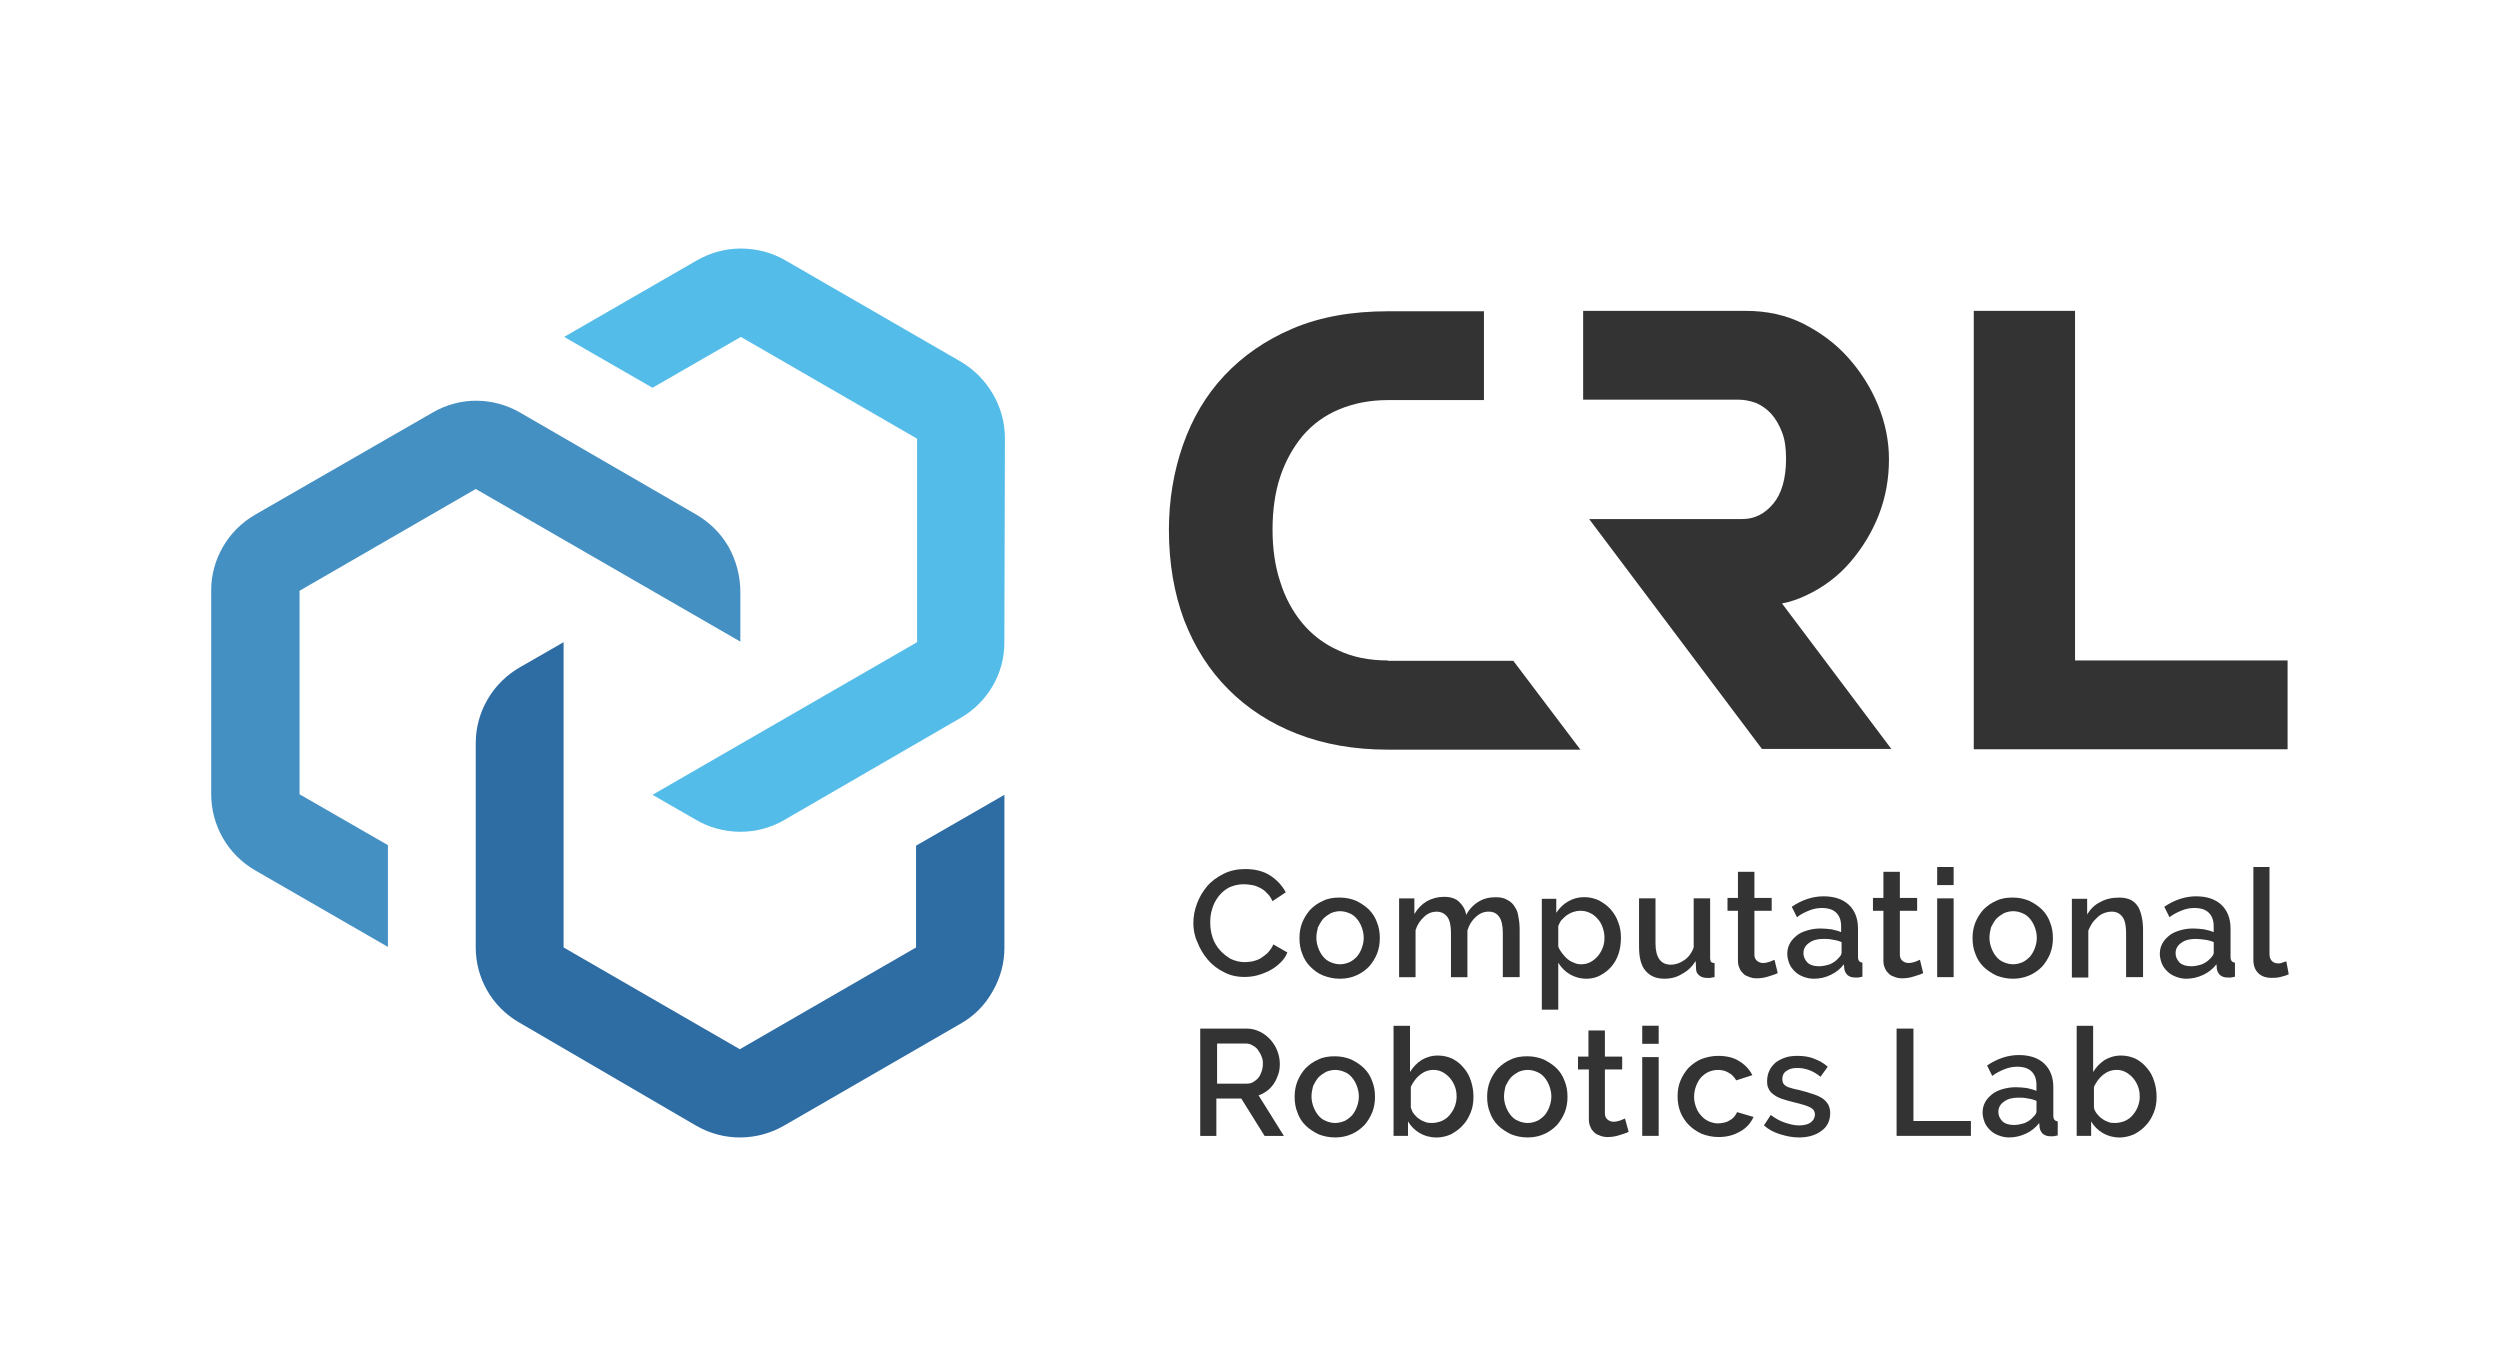 <?xml version="1.0" encoding="UTF-8"?>
<svg id="Ebene_1" data-name="Ebene 1" xmlns="http://www.w3.org/2000/svg" viewBox="0 0 550 300">
  <defs>
    <style>
      .cls-1 {
        fill: #4590c3;
      }

      .cls-2 {
        fill: #2e6ca4;
      }

      .cls-3 {
        fill: #54bce8;
      }

      .cls-4 {
        fill: #333;
      }
    </style>
  </defs>
  <g>
    <path class="cls-4" d="M262.54,203.03c0-1.41.27-2.83.8-4.24.53-1.41,1.24-2.65,2.21-3.8s2.21-2.03,3.62-2.74,3.01-1.06,4.77-1.06c2.12,0,3.98.44,5.48,1.41,1.5.97,2.65,2.21,3.45,3.71l-2.92,1.94c-.35-.71-.71-1.33-1.24-1.77-.44-.53-.97-.88-1.5-1.15-.53-.27-1.15-.53-1.77-.62-.62-.09-1.15-.18-1.77-.18-1.24,0-2.3.27-3.27.71-.97.53-1.68,1.15-2.3,1.94-.62.8-1.15,1.77-1.41,2.74-.35,1.06-.44,2.03-.44,3.09,0,1.15.18,2.21.53,3.27.35,1.06.88,1.94,1.59,2.74.71.8,1.5,1.41,2.39,1.94.97.44,1.94.71,3.09.71.62,0,1.15-.09,1.77-.18.62-.18,1.24-.35,1.77-.71.53-.35,1.06-.71,1.59-1.24.44-.53.88-1.06,1.15-1.77l3.09,1.77c-.35.88-.88,1.68-1.59,2.3-.71.71-1.5,1.24-2.3,1.68-.88.44-1.77.8-2.74,1.06s-1.94.35-2.83.35c-1.68,0-3.18-.35-4.51-1.06-1.41-.71-2.56-1.59-3.54-2.74s-1.77-2.48-2.3-3.89c-.62-1.33-.88-2.74-.88-4.24Z"/>
    <path class="cls-4" d="M294.81,215.32c-1.41,0-2.56-.27-3.71-.71s-2.03-1.15-2.83-1.94c-.8-.8-1.41-1.77-1.77-2.83-.44-1.06-.62-2.21-.62-3.45s.18-2.3.62-3.45c.44-1.06,1.06-2.03,1.77-2.83.8-.8,1.77-1.5,2.83-1.94,1.06-.53,2.3-.71,3.62-.71s2.56.27,3.62.71c1.06.53,2.03,1.15,2.83,1.94.8.8,1.41,1.77,1.77,2.83.44,1.06.62,2.21.62,3.45s-.18,2.3-.62,3.45c-.44,1.06-1.06,2.03-1.77,2.83-.8.8-1.77,1.5-2.83,1.94-.97.44-2.21.71-3.54.71ZM289.6,206.3c0,.88.18,1.59.44,2.3s.62,1.33,1.06,1.86.97.97,1.68,1.24c.62.27,1.33.44,2.03.44s1.41-.18,2.03-.44,1.15-.71,1.68-1.24c.44-.53.8-1.15,1.06-1.86.27-.71.44-1.5.44-2.3s-.18-1.59-.44-2.3-.62-1.33-1.06-1.86-.97-.97-1.68-1.24c-.62-.27-1.33-.44-2.03-.44s-1.41.18-2.03.44c-.62.35-1.15.71-1.68,1.24-.44.53-.8,1.15-1.15,1.86-.18.71-.35,1.5-.35,2.3Z"/>
    <path class="cls-4" d="M334.24,214.97h-3.62v-9.72c0-1.59-.27-2.83-.8-3.54-.53-.8-1.33-1.15-2.3-1.15-1.06,0-1.94.35-2.83,1.15-.88.8-1.5,1.77-1.86,3.01v10.26h-3.62v-9.72c0-1.68-.27-2.83-.8-3.54s-1.33-1.15-2.3-1.15c-1.06,0-2.03.35-2.83,1.15-.88.8-1.5,1.77-1.86,2.92v10.34h-3.62v-17.33h3.36v3.45c.71-1.24,1.59-2.12,2.74-2.83,1.15-.62,2.39-.97,3.8-.97s2.56.35,3.36,1.15c.8.8,1.33,1.68,1.5,2.83.71-1.33,1.68-2.3,2.74-2.92,1.15-.71,2.39-.97,3.8-.97,1.06,0,1.86.18,2.56.62.71.35,1.24.88,1.59,1.5.44.62.71,1.41.8,2.21.18.88.27,1.77.27,2.74v10.52h-.09Z"/>
    <path class="cls-4" d="M349.09,215.32c-1.41,0-2.65-.35-3.71-.97s-1.94-1.5-2.56-2.56v10.34h-3.62v-24.4h3.18v3.09c.71-1.06,1.5-1.86,2.56-2.48,1.06-.62,2.21-.97,3.54-.97,1.24,0,2.3.27,3.27.71.97.53,1.86,1.15,2.56,1.94s1.33,1.77,1.68,2.83c.44,1.06.62,2.21.62,3.45s-.18,2.48-.53,3.54-.88,2.03-1.59,2.83-1.5,1.41-2.48,1.94c-.8.44-1.86.71-2.92.71ZM347.86,212.14c.8,0,1.5-.18,2.12-.53.62-.35,1.15-.8,1.59-1.33s.8-1.15,1.06-1.86c.27-.71.35-1.41.35-2.21s-.18-1.59-.44-2.3-.62-1.33-1.15-1.86c-.44-.53-1.06-.97-1.68-1.24-.71-.35-1.41-.44-2.12-.44-.44,0-.97.09-1.5.27s-.97.44-1.41.71c-.44.35-.8.71-1.15,1.06-.35.44-.53.88-.71,1.33v4.51c.18.53.53,1.06.88,1.5s.71.88,1.15,1.24.88.62,1.41.8c.53.27,1.06.35,1.59.35Z"/>
    <path class="cls-4" d="M366.16,215.32c-1.86,0-3.18-.62-4.16-1.77s-1.41-2.92-1.41-5.3v-10.61h3.62v9.9c0,3.09,1.15,4.69,3.36,4.69,1.06,0,2.03-.35,2.92-.97.97-.62,1.68-1.59,2.12-2.83v-10.79h3.62v13.08c0,.44.09.71.18.88.18.18.44.27.8.27v3.09c-.35.09-.71.09-.97.18h-.71c-.71,0-1.24-.18-1.68-.53-.44-.35-.71-.8-.71-1.41l-.09-1.77c-.8,1.24-1.77,2.21-3.01,2.83-1.06.71-2.39,1.06-3.89,1.06Z"/>
    <path class="cls-4" d="M391.09,214.08c-.44.27-1.15.44-1.94.71-.8.27-1.68.44-2.65.44-.62,0-1.15-.09-1.59-.27-.53-.18-.97-.35-1.33-.71-.35-.35-.71-.71-.88-1.24-.27-.53-.35-1.06-.35-1.77v-10.87h-2.3v-2.83h2.3v-5.75h3.62v5.75h3.8v2.83h-3.8v9.72c0,.62.27,1.06.62,1.33.35.27.8.44,1.24.44.53,0,.97-.09,1.5-.27.44-.18.8-.35,1.06-.44l.71,2.92Z"/>
    <path class="cls-4" d="M399.04,215.32c-.88,0-1.59-.18-2.3-.44-.71-.27-1.33-.62-1.86-1.15s-.97-1.06-1.24-1.77-.44-1.41-.44-2.12c0-.8.18-1.59.53-2.21.35-.71.88-1.24,1.5-1.77s1.41-.88,2.3-1.15,1.86-.44,3.01-.44c.8,0,1.59.09,2.39.18.8.18,1.5.35,2.12.62v-1.24c0-1.33-.35-2.3-1.06-3.01-.71-.71-1.77-1.06-3.18-1.06-.97,0-1.86.18-2.74.53-.88.35-1.86.8-2.74,1.5l-1.15-2.3c2.21-1.5,4.6-2.3,6.98-2.3s4.24.62,5.57,1.86c1.33,1.24,2.03,3.01,2.03,5.22v6.28c0,.8.35,1.15.97,1.24v3.09c-.35.09-.62.09-.88.18h-.71c-.71,0-1.24-.18-1.68-.53-.35-.35-.62-.8-.71-1.33l-.09-1.06c-.8,1.06-1.77,1.77-2.83,2.3-1.24.62-2.48.88-3.8.88ZM400.1,212.58c.88,0,1.68-.18,2.48-.44.8-.35,1.41-.8,1.86-1.33.44-.44.71-.8.71-1.24v-2.3c-.62-.27-1.24-.44-1.94-.53-.71-.18-1.41-.18-2.03-.18-1.33,0-2.39.27-3.18.88-.8.53-1.24,1.33-1.24,2.21s.35,1.59.97,2.21c.53.44,1.33.71,2.39.71Z"/>
    <path class="cls-4" d="M423.09,214.08c-.44.27-1.15.44-1.94.71-.8.27-1.68.44-2.65.44-.62,0-1.15-.09-1.59-.27-.53-.18-.97-.35-1.33-.71-.35-.35-.71-.71-.88-1.24-.27-.53-.35-1.06-.35-1.77v-10.87h-2.3v-2.83h2.3v-5.75h3.62v5.75h3.8v2.83h-3.8v9.72c0,.62.27,1.06.62,1.33.35.27.8.44,1.24.44.53,0,.97-.09,1.5-.27.44-.18.8-.35,1.06-.44l.71,2.92Z"/>
    <path class="cls-4" d="M426.18,194.72v-3.98h3.62v3.98h-3.62ZM426.18,214.97v-17.33h3.62v17.33h-3.62Z"/>
    <path class="cls-4" d="M442.89,215.32c-1.41,0-2.56-.27-3.71-.71-1.06-.53-2.03-1.15-2.83-1.94-.8-.8-1.41-1.77-1.77-2.83-.44-1.06-.62-2.21-.62-3.45s.18-2.3.62-3.45c.44-1.06,1.06-2.03,1.77-2.83.8-.8,1.77-1.5,2.83-1.94,1.06-.53,2.3-.71,3.62-.71s2.56.27,3.62.71c1.06.53,2.03,1.15,2.83,1.94.8.8,1.41,1.77,1.77,2.83.44,1.06.62,2.21.62,3.45s-.18,2.3-.62,3.45c-.44,1.06-1.06,2.03-1.77,2.83-.8.8-1.77,1.5-2.83,1.94s-2.21.71-3.54.71ZM437.68,206.3c0,.88.18,1.59.44,2.3s.62,1.33,1.06,1.86.97.97,1.68,1.24c.62.27,1.33.44,2.03.44s1.41-.18,2.03-.44c.62-.27,1.15-.71,1.68-1.24.44-.53.8-1.15,1.06-1.86.27-.71.44-1.5.44-2.3s-.18-1.59-.44-2.3-.62-1.33-1.06-1.86-.97-.97-1.68-1.24c-.62-.27-1.33-.44-2.03-.44s-1.41.18-2.03.44c-.62.35-1.15.71-1.68,1.24-.44.53-.8,1.15-1.15,1.86-.18.71-.35,1.5-.35,2.3Z"/>
    <path class="cls-4" d="M471.36,214.97h-3.62v-9.72c0-1.68-.27-2.83-.8-3.54s-1.33-1.15-2.3-1.15c-.53,0-1.06.09-1.59.27s-1.06.44-1.5.88-.88.8-1.24,1.33-.62,1.06-.88,1.68v10.34h-3.62v-17.33h3.36v3.45c.71-1.15,1.59-2.12,2.92-2.74,1.24-.71,2.65-.97,4.16-.97,1.06,0,1.86.18,2.56.53.71.35,1.15.88,1.59,1.5.35.62.62,1.41.8,2.3.18.88.27,1.77.27,2.74v10.43h-.09Z"/>
    <path class="cls-4" d="M481,215.32c-.88,0-1.59-.18-2.3-.44-.71-.27-1.33-.62-1.86-1.15s-.97-1.06-1.24-1.77-.44-1.41-.44-2.12c0-.8.18-1.59.53-2.21.35-.71.88-1.24,1.5-1.77s1.41-.88,2.3-1.15,1.86-.44,3.01-.44c.8,0,1.59.09,2.39.18.8.18,1.5.35,2.12.62v-1.24c0-1.33-.35-2.3-1.06-3.01-.71-.71-1.77-1.06-3.18-1.06-.97,0-1.86.18-2.74.53-.88.35-1.86.8-2.74,1.5l-1.15-2.3c2.21-1.5,4.6-2.3,6.98-2.3s4.24.62,5.57,1.86c1.33,1.24,2.03,3.01,2.03,5.22v6.28c0,.8.35,1.15.97,1.24v3.09c-.35.09-.62.09-.88.18h-.71c-.71,0-1.24-.18-1.68-.53-.35-.35-.62-.8-.71-1.33l-.09-1.06c-.8,1.06-1.77,1.77-2.83,2.3-1.33.62-2.56.88-3.8.88ZM481.97,212.58c.88,0,1.68-.18,2.48-.44.8-.35,1.41-.8,1.86-1.33.44-.44.71-.8.71-1.24v-2.3c-.62-.27-1.24-.44-1.94-.53s-1.41-.18-2.03-.18c-1.33,0-2.39.27-3.18.88-.8.53-1.24,1.33-1.24,2.21s.35,1.59.97,2.21c.53.44,1.41.71,2.39.71Z"/>
    <path class="cls-4" d="M495.67,190.74h3.62v19.18c0,.62.18,1.15.53,1.5s.8.53,1.41.53c.27,0,.53,0,.88-.18.35-.09.62-.18.88-.27l.53,2.83c-.53.27-1.15.44-1.86.62s-1.41.18-1.94.18c-1.24,0-2.21-.35-2.92-1.06s-1.06-1.68-1.06-2.92v-20.42h-.09Z"/>
    <path class="cls-4" d="M264.05,249.89v-23.6h10.26c1.06,0,2.03.27,2.92.71s1.68,1.06,2.3,1.77c.62.71,1.15,1.5,1.5,2.48.35.88.53,1.86.53,2.83,0,.8-.09,1.59-.35,2.3s-.53,1.41-.97,2.03-.88,1.15-1.5,1.59c-.62.44-1.24.8-1.86.97l5.57,8.93h-4.24l-5.13-8.22h-5.48v8.22h-3.54ZM267.76,238.4h6.54c.53,0,.97-.09,1.41-.35.44-.27.8-.53,1.15-.97.35-.44.53-.88.71-1.41s.27-1.06.27-1.68-.09-1.15-.35-1.68c-.18-.53-.53-.97-.8-1.41-.35-.44-.71-.71-1.24-.97-.44-.27-.88-.35-1.41-.35h-6.28v8.84h0Z"/>
    <path class="cls-4" d="M293.75,250.24c-1.41,0-2.56-.27-3.71-.71-1.06-.53-2.03-1.15-2.83-1.94s-1.41-1.77-1.77-2.83c-.44-1.06-.62-2.21-.62-3.45s.18-2.3.62-3.45c.44-1.06,1.06-2.03,1.77-2.83.8-.8,1.77-1.5,2.83-1.94,1.06-.53,2.3-.71,3.62-.71s2.56.27,3.62.71c1.06.53,2.03,1.15,2.83,1.94.8.8,1.41,1.77,1.77,2.83.44,1.06.62,2.21.62,3.45s-.18,2.3-.62,3.45c-.44,1.06-1.06,2.03-1.77,2.83-.8.8-1.77,1.5-2.83,1.94-.97.44-2.21.71-3.54.71ZM288.53,241.22c0,.88.18,1.59.44,2.3.27.71.62,1.33,1.06,1.86s.97.97,1.68,1.24c.62.27,1.33.44,2.03.44s1.41-.18,2.03-.44c.62-.27,1.15-.71,1.68-1.24.44-.53.8-1.15,1.06-1.86.27-.71.44-1.5.44-2.3s-.18-1.59-.44-2.3-.62-1.33-1.06-1.86-.97-.97-1.68-1.24c-.62-.27-1.33-.44-2.03-.44s-1.41.18-2.03.44c-.62.35-1.15.71-1.68,1.24-.44.53-.8,1.15-1.15,1.86-.18.71-.35,1.5-.35,2.3Z"/>
    <path class="cls-4" d="M315.94,250.24c-1.33,0-2.56-.35-3.62-.97s-1.94-1.5-2.56-2.56v3.18h-3.18v-24.22h3.62v10.17c.71-1.15,1.5-1.94,2.56-2.65,1.06-.62,2.21-.97,3.62-.97,1.15,0,2.21.27,3.18.71.97.53,1.77,1.15,2.48,2.03.71.8,1.24,1.77,1.59,2.92.35,1.06.53,2.21.53,3.45s-.18,2.39-.62,3.45c-.44,1.06-.97,2.03-1.77,2.83-.71.8-1.59,1.41-2.56,1.94-.97.44-2.12.71-3.27.71ZM314.97,247.06c.8,0,1.5-.18,2.21-.44.71-.35,1.24-.71,1.68-1.24s.88-1.15,1.15-1.86c.27-.71.44-1.41.44-2.21s-.09-1.5-.35-2.21-.62-1.33-1.06-1.86-.97-.97-1.59-1.33c-.62-.35-1.33-.53-2.03-.53-1.15,0-2.12.35-3.01,1.06s-1.5,1.59-2.03,2.65v4.6c.18.53.35.97.71,1.41s.71.8,1.15,1.06c.44.35.88.53,1.41.71.44.18.88.18,1.33.18Z"/>
    <path class="cls-4" d="M336.1,250.24c-1.41,0-2.56-.27-3.71-.71-1.06-.53-2.03-1.15-2.83-1.94s-1.41-1.77-1.77-2.83c-.44-1.06-.62-2.21-.62-3.45s.18-2.3.62-3.45c.44-1.06,1.06-2.03,1.77-2.83.8-.8,1.77-1.5,2.83-1.94,1.06-.53,2.3-.71,3.62-.71s2.56.27,3.62.71c1.06.53,2.03,1.15,2.83,1.94.8.8,1.41,1.77,1.77,2.83.44,1.06.62,2.21.62,3.45s-.18,2.3-.62,3.45c-.44,1.06-1.06,2.03-1.77,2.83-.8.8-1.77,1.5-2.83,1.94-.97.44-2.21.71-3.54.71ZM330.88,241.22c0,.88.18,1.59.44,2.3.27.71.62,1.33,1.06,1.86s.97.97,1.68,1.24c.62.27,1.33.44,2.03.44s1.41-.18,2.03-.44c.62-.27,1.15-.71,1.68-1.24.44-.53.8-1.15,1.06-1.86.27-.71.44-1.5.44-2.3s-.18-1.59-.44-2.3-.62-1.33-1.06-1.86-.97-.97-1.68-1.24c-.62-.27-1.33-.44-2.03-.44s-1.41.18-2.03.44c-.62.35-1.15.71-1.68,1.24-.44.53-.8,1.15-1.15,1.86-.18.71-.35,1.5-.35,2.3Z"/>
    <path class="cls-4" d="M358.29,249c-.44.27-1.15.44-1.94.71-.8.27-1.68.44-2.65.44-.62,0-1.15-.09-1.59-.27-.53-.18-.97-.35-1.33-.71s-.71-.71-.88-1.24c-.27-.53-.35-1.06-.35-1.77v-10.87h-2.39v-2.83h2.3v-5.75h3.62v5.75h3.8v2.83h-3.8v9.72c0,.62.27,1.06.62,1.33.35.27.8.44,1.24.44.53,0,.97-.09,1.5-.27.44-.18.8-.35,1.06-.44l.8,2.92Z"/>
    <path class="cls-4" d="M361.29,229.64v-3.98h3.62v3.98h-3.62ZM361.29,249.89v-17.33h3.62v17.33h-3.62Z"/>
    <path class="cls-4" d="M369.07,241.22c0-1.24.18-2.39.62-3.45s1.06-2.03,1.77-2.83c.8-.8,1.77-1.5,2.83-1.94,1.15-.44,2.39-.71,3.71-.71,1.77,0,3.36.35,4.6,1.15,1.33.8,2.3,1.86,2.92,3.09l-3.54,1.15c-.44-.71-.97-1.33-1.68-1.68-.71-.44-1.5-.62-2.39-.62-.71,0-1.41.18-2.03.44-.62.27-1.15.71-1.68,1.24-.44.53-.8,1.15-1.06,1.86-.27.71-.44,1.5-.44,2.39s.18,1.59.44,2.3c.27.71.62,1.33,1.15,1.86.44.53,1.06.97,1.68,1.24.62.27,1.33.44,2.03.44.44,0,.88-.09,1.33-.18s.88-.27,1.24-.53c.35-.18.71-.44.97-.8.27-.27.44-.62.62-.97l3.62,1.06c-.62,1.33-1.5,2.39-2.92,3.18-1.33.8-2.92,1.24-4.77,1.24-1.33,0-2.56-.27-3.71-.71-1.15-.53-2.03-1.15-2.83-1.94s-1.41-1.77-1.86-2.83c-.44-1.15-.62-2.3-.62-3.45Z"/>
    <path class="cls-4" d="M395.77,250.24c-1.41,0-2.74-.27-4.16-.71s-2.56-1.06-3.54-1.94l1.5-2.3c1.06.8,2.03,1.33,3.09,1.68s2.03.62,3.09.62,1.94-.18,2.56-.62c.62-.44.97-1.06.97-1.77s-.35-1.24-1.06-1.59c-.71-.35-1.86-.71-3.36-1.06-1.06-.27-2.03-.53-2.83-.8-.8-.27-1.41-.62-1.86-.97-.53-.35-.88-.8-1.06-1.24-.27-.44-.35-1.06-.35-1.68,0-.88.18-1.68.53-2.39s.8-1.24,1.41-1.77c.62-.44,1.33-.8,2.12-1.06s1.68-.35,2.65-.35c1.33,0,2.56.18,3.62.62,1.15.44,2.12.97,3.01,1.77l-1.59,2.21c-1.59-1.33-3.36-1.94-5.13-1.94-.97,0-1.68.18-2.3.62-.62.35-.97.97-.97,1.86,0,.35.09.62.18.88.18.27.35.44.62.62.27.18.71.35,1.15.44.44.18,1.06.27,1.77.44,1.15.27,2.21.62,3.01.88.88.27,1.59.62,2.12.97s.97.88,1.24,1.33c.27.53.44,1.15.44,1.86,0,1.68-.62,3.01-1.86,3.89-1.24.97-2.92,1.5-5.04,1.5Z"/>
    <path class="cls-4" d="M417.25,249.89v-23.6h3.71v20.33h12.64v3.27h-16.36Z"/>
    <path class="cls-4" d="M442.01,250.24c-.88,0-1.59-.18-2.3-.44-.71-.27-1.33-.62-1.86-1.15-.53-.53-.97-1.06-1.24-1.77s-.44-1.41-.44-2.12c0-.8.18-1.59.53-2.21.35-.71.88-1.24,1.5-1.77s1.41-.88,2.3-1.15,1.86-.44,3.01-.44c.8,0,1.59.09,2.39.18.8.18,1.5.35,2.12.62v-1.24c0-1.33-.35-2.3-1.06-3.01-.71-.71-1.77-1.06-3.18-1.06-.97,0-1.86.18-2.74.53-.88.35-1.86.8-2.74,1.5l-1.15-2.3c2.21-1.5,4.6-2.3,6.98-2.3s4.24.62,5.57,1.86c1.33,1.24,2.03,3.01,2.03,5.22v6.28c0,.8.35,1.15.97,1.24v3.09c-.35.09-.62.09-.88.18h-.71c-.71,0-1.24-.18-1.68-.53-.35-.35-.62-.8-.71-1.33l-.09-1.06c-.8,1.06-1.77,1.77-2.83,2.3-1.33.62-2.56.88-3.8.88ZM442.98,247.5c.88,0,1.68-.18,2.48-.44.8-.35,1.41-.8,1.86-1.33.44-.44.71-.8.71-1.24v-2.3c-.62-.27-1.24-.44-1.94-.53-.71-.18-1.41-.18-2.03-.18-1.33,0-2.39.27-3.18.88-.8.53-1.24,1.33-1.24,2.21s.35,1.59.97,2.21c.53.44,1.41.71,2.39.71Z"/>
    <path class="cls-4" d="M466.23,250.24c-1.33,0-2.56-.35-3.62-.97s-1.94-1.5-2.56-2.56v3.18h-3.18v-24.22h3.62v10.17c.71-1.15,1.5-1.94,2.56-2.65,1.06-.62,2.21-.97,3.62-.97,1.15,0,2.21.27,3.18.71.97.53,1.77,1.15,2.48,2.03.71.8,1.24,1.77,1.59,2.92.35,1.06.53,2.21.53,3.45s-.18,2.39-.62,3.45c-.44,1.06-.97,2.03-1.77,2.83-.71.8-1.59,1.41-2.56,1.94-1.06.44-2.12.71-3.27.71ZM465.26,247.06c.8,0,1.5-.18,2.21-.44.71-.35,1.24-.71,1.68-1.24s.88-1.15,1.15-1.86c.27-.71.44-1.41.44-2.21s-.09-1.5-.35-2.21-.62-1.33-1.06-1.86-.97-.97-1.59-1.33c-.62-.35-1.33-.53-2.03-.53-1.15,0-2.12.35-3.01,1.06s-1.5,1.59-2.03,2.65v4.6c.09.53.35.97.71,1.41s.71.8,1.15,1.06c.44.35.88.53,1.41.71.35.18.8.18,1.33.18Z"/>
  </g>
  <g>
    <polygon class="cls-4" points="456.51 145.3 456.51 68.39 434.23 68.39 434.23 164.84 503.27 164.84 503.27 145.3 456.51 145.3"/>
    <path class="cls-4" d="M397.36,130.98c3.8-1.77,7.07-4.24,9.72-7.34s4.77-6.54,6.28-10.43,2.21-7.96,2.21-12.2c0-3.98-.8-7.96-2.39-11.85-1.59-3.89-3.8-7.34-6.54-10.43s-6.1-5.57-9.9-7.51c-3.89-1.94-8.05-2.83-12.73-2.83h-35.72v19.54h34.21c1.24,0,2.56.27,3.8.71,1.24.53,2.39,1.33,3.36,2.39.97,1.06,1.77,2.48,2.39,4.07.62,1.59.88,3.54.88,5.83,0,4.33-.97,7.69-2.83,9.9-1.94,2.3-4.16,3.36-6.81,3.36h-33.68l38.01,50.57h28.47l-24.05-32c1.86-.35,3.62-.97,5.3-1.77Z"/>
    <path class="cls-4" d="M305.33,145.3c-4.07,0-7.69-.71-10.87-2.21-3.18-1.41-5.83-3.45-7.96-6.01-2.12-2.56-3.8-5.66-4.86-9.11-1.15-3.45-1.68-7.34-1.68-11.49s.53-8.13,1.68-11.58,2.83-6.45,4.95-9.02c2.21-2.56,4.86-4.51,8.05-5.83s6.72-2.03,10.7-2.03h21.13v-19.54h-21.13c-7.96,0-14.94,1.24-20.95,3.8-6.01,2.56-10.96,6.01-15.03,10.34-4.07,4.33-7.07,9.46-9.11,15.29s-3.09,12.11-3.09,18.65c0,7.34,1.15,13.97,3.36,19.89,2.3,5.92,5.48,10.96,9.72,15.21s9.28,7.51,15.21,9.81c5.92,2.3,12.55,3.45,19.8,3.45h42.44l-14.76-19.54h-27.58v-.09Z"/>
  </g>
  <g>
    <g>
      <path class="cls-3" d="M221.08,96.39c0-7.07-3.89-13.31-9.54-16.73h0l-38.77-22.39h0c-2.83-1.65-6.24-2.59-9.78-2.59s-6.72.94-9.66,2.59h0l-29.22,16.85,19.44,11.19,19.44-11.19,38.77,22.39v44.77l-58.21,33.58,9.43,5.42h0c2.95,1.77,6.36,2.71,9.9,2.71s6.83-.94,9.66-2.59h0l38.88-22.51h0c5.66-3.3,9.54-9.43,9.54-16.5h0l.12-45.01h0Z"/>
      <path class="cls-1" d="M56.12,113.24c-6.13,3.53-9.66,10.02-9.66,16.61h0v44.77h0c0,3.3.82,6.72,2.59,9.78s4.24,5.42,7.07,7.07h0l29.22,16.85v-22.39l-19.44-11.19v-44.77l38.77-22.39,58.21,33.58v-10.84h0c0-3.42-.82-6.83-2.59-10.02-1.77-3.06-4.24-5.42-7.07-7.07h0l-38.88-22.51h0c-5.77-3.3-12.96-3.53-19.09,0h0l-39.12,22.51h0Z"/>
    </g>
    <path class="cls-2" d="M153.21,247.68c6.13,3.53,13.43,3.3,19.21,0h0l38.77-22.39h0c2.95-1.65,5.42-4.01,7.19-7.19,1.77-3.06,2.59-6.36,2.59-9.54h0v-33.7l-19.44,11.19v22.39l-38.77,22.39-38.77-22.39v-67.16l-9.43,5.42h0c-2.95,1.65-5.54,4.12-7.31,7.19-1.77,3.06-2.59,6.36-2.59,9.66h0v44.89h0c0,6.6,3.42,12.96,9.54,16.5h0l39,22.74h0Z"/>
  </g>
</svg>